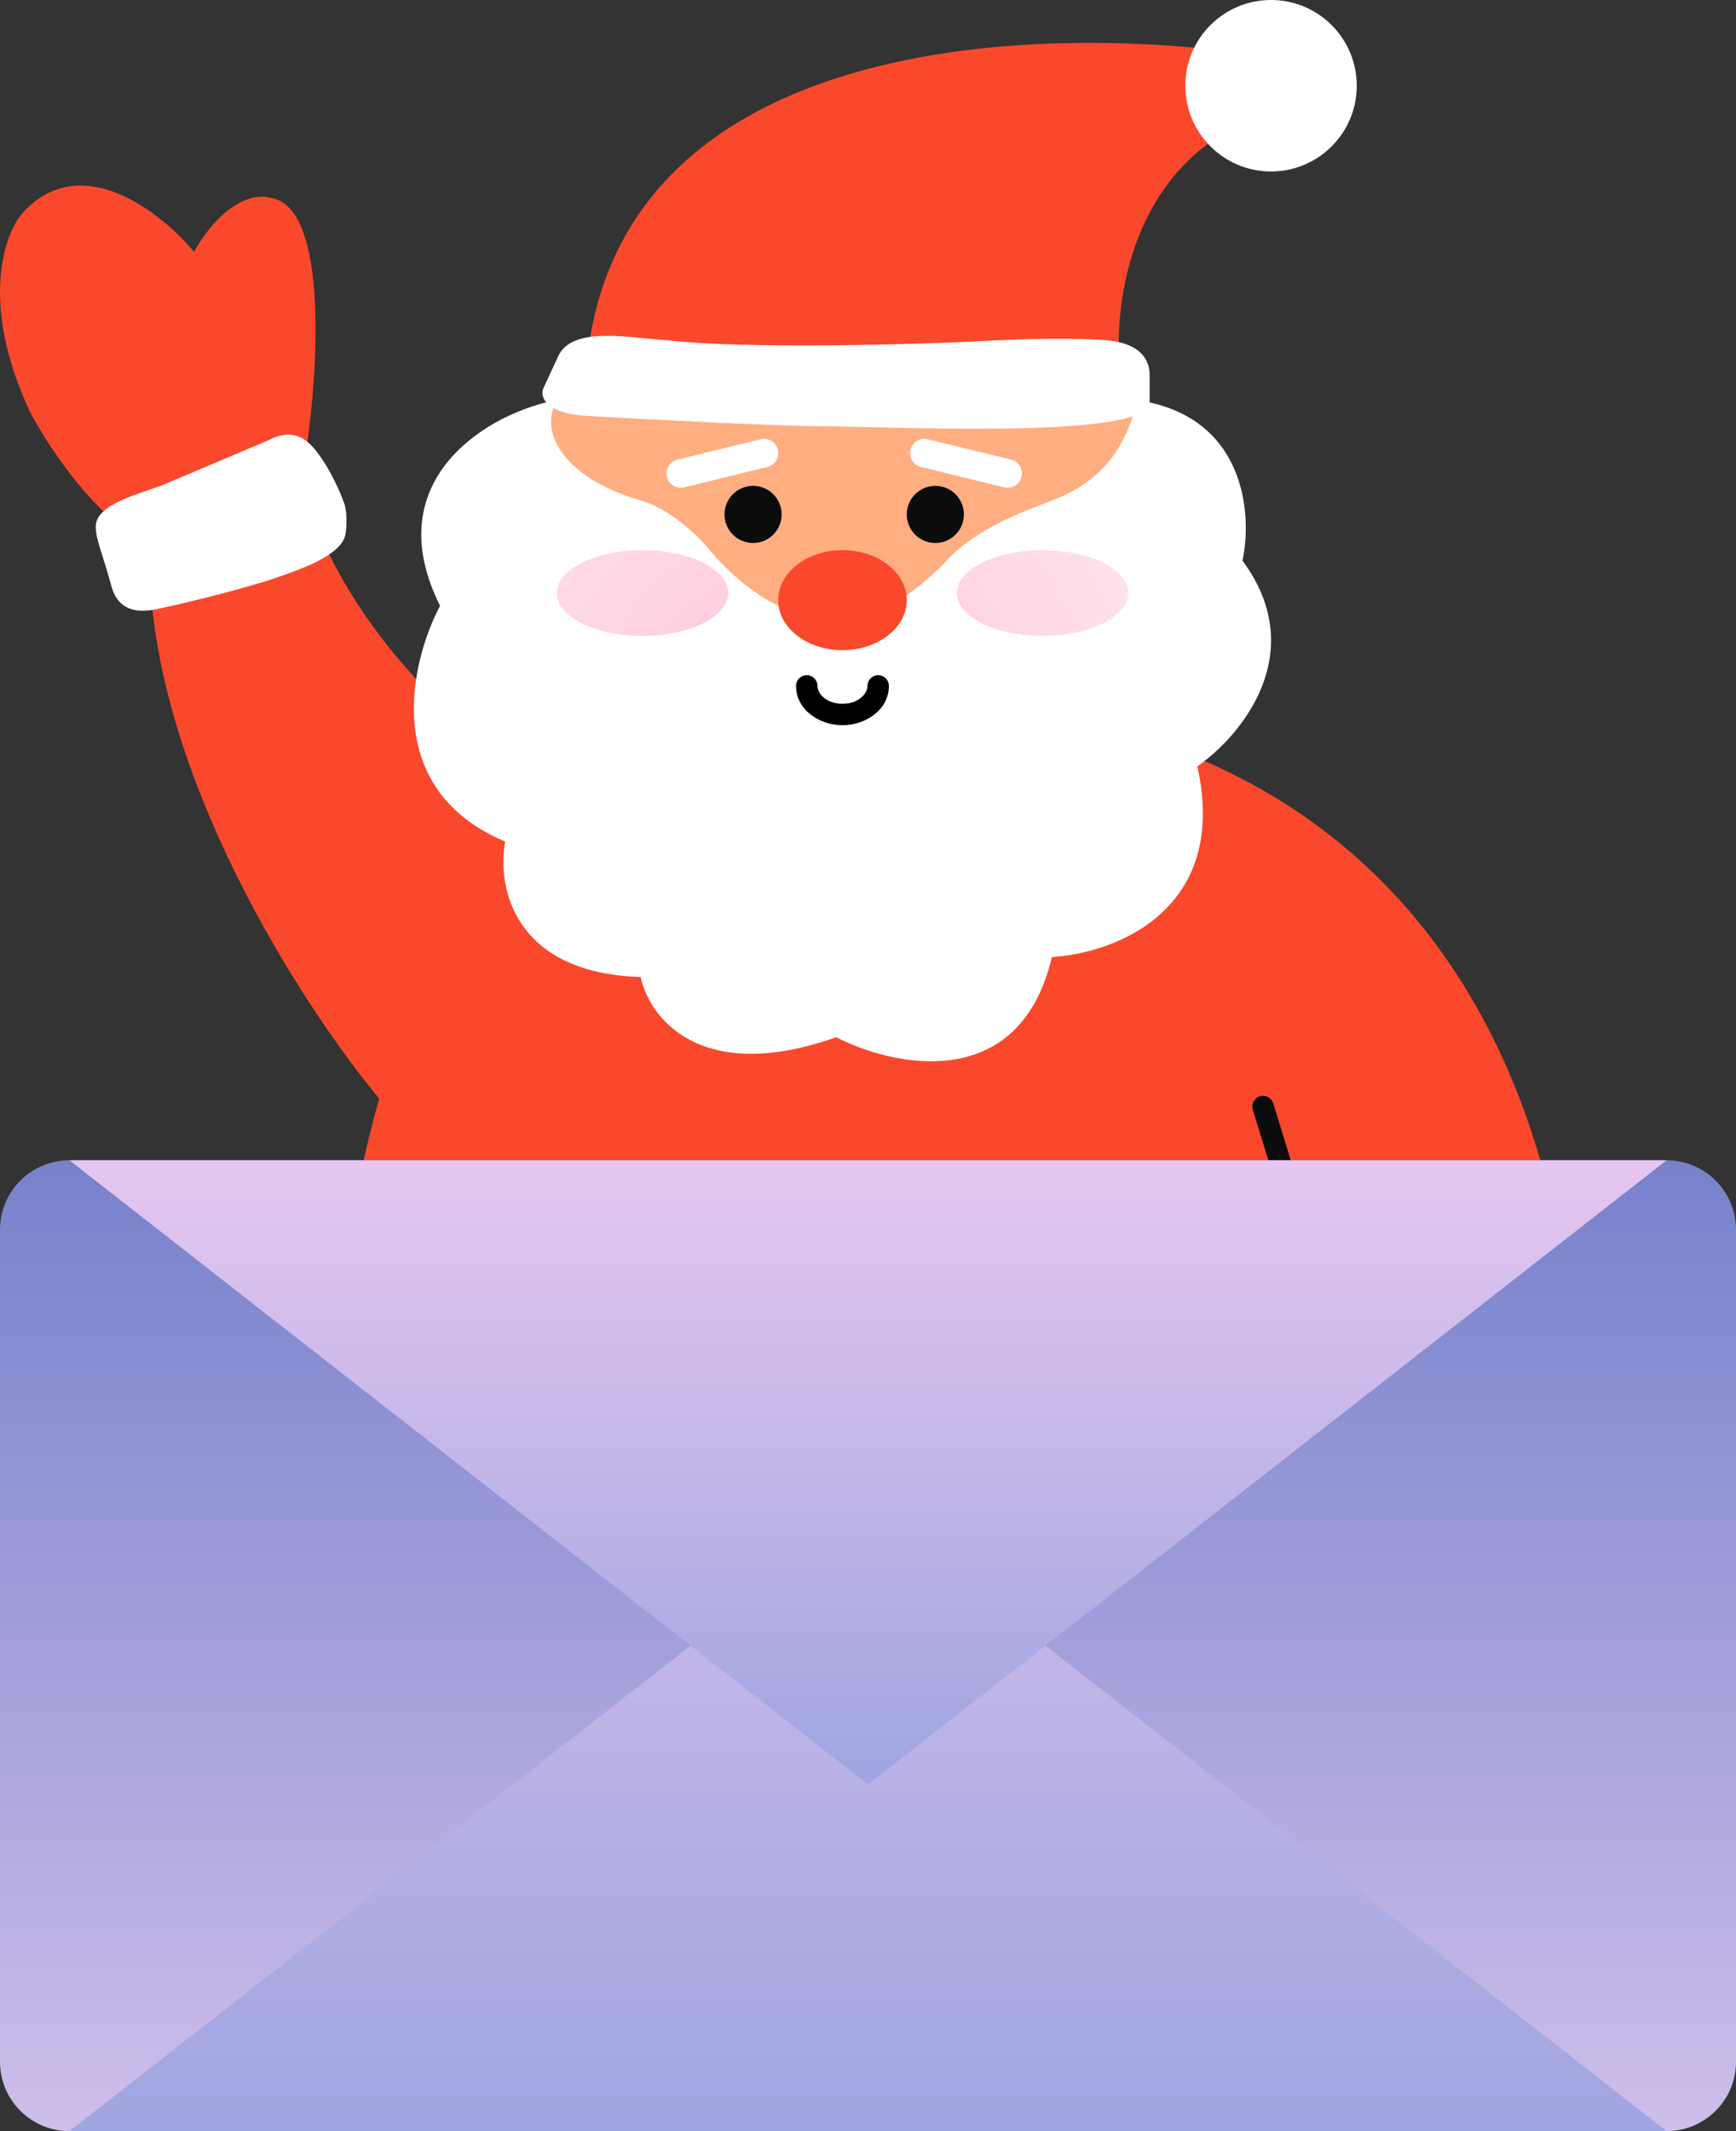 <svg width="220" height="270" viewBox="0 0 220 270" fill="none" xmlns="http://www.w3.org/2000/svg">
<rect x="0" y="0" width="220" height="270" fill="#333333" stroke="none"/>
<path d="M152.024 79.205C152.024 105.951 131.761 127.633 106.764 127.633C81.768 127.633 61.504 105.951 61.504 79.205C61.504 52.459 81.768 30.777 106.764 30.777C131.761 30.777 152.024 52.459 152.024 79.205Z" fill="#FEAE80"/>
<path d="M106.852 90.554C53.145 90.554 42.235 147.861 43.494 176.514H200C195.636 96.466 136.083 85.854 106.852 90.554Z" fill="#FA482C"/>
<path d="M158.761 140.593C158.54 139.877 158.942 139.117 159.658 138.896C160.375 138.675 161.135 139.077 161.356 139.793L170.56 169.635L167.965 170.436L158.761 140.593Z" fill="#0C0C0C"/>
<path d="M18.96 70.731C18.96 97.723 38.476 127.757 48.235 139.401L73.272 101.692C48.62 88.99 37.78 65.718 38.422 58.838L18.96 70.731Z" fill="#FA482C"/>
<path d="M34.243 25.052C41.77 26.13 40.315 47.564 38.647 58.146L16.305 67.29C10.93 63.96 5.748 55.871 3.829 52.244C-2.617 38.518 0.51 29.669 2.879 26.96C10.256 18.873 20.417 26.882 24.576 31.897C28.47 25.14 32.643 24.518 34.243 25.052Z" fill="#FA482C"/>
<path d="M33.981 55.795C37.839 53.721 39.702 56.566 40.835 58.201C41.477 59.128 42.673 61.172 43.614 63.739C43.991 64.768 43.965 66.79 43.768 67.742C43.157 70.705 36.728 72.58 33.737 73.618C28.299 75.277 22.16 76.693 19.77 77.193C15.178 78.154 14.365 75.174 14.056 74.04L14.053 74.028C12.937 69.936 12.123 68.335 12.137 66.683C12.161 63.818 17.896 62.518 20.562 61.469L33.981 55.795Z" fill="white"/>
<path d="M55.767 76.75C47.631 60.479 62.294 52.174 70.556 50.691C68.014 55.267 72.291 60.86 81.19 63.403C84.749 64.42 88.181 67.64 89.452 69.123C96.062 77.258 103.223 78.868 105.977 78.657C111.062 79.165 117.418 73.784 119.96 71.03C124.067 66.581 130.765 64.462 133.307 63.403C142.069 60.225 143.476 53.022 144.112 50.691C157.84 52.725 158.73 65.098 157.459 71.03C166.103 82.724 157.247 93.275 151.739 97.088C155.806 115.393 141.146 120.817 133.307 121.24C129.239 138.528 113.392 135.223 105.977 131.41C88.689 137.511 82.249 128.867 81.19 123.783C64.919 123.274 62.97 112.13 64.029 106.622C48.267 100.012 51.953 83.953 55.767 76.75Z" fill="white"/>
<path d="M142.067 48.377H74.177C76.559 2.641 135.516 2.323 164.697 7.881L158.742 15.028C142.544 21.698 140.876 40.04 142.067 48.377Z" fill="#FA482C"/>
<path d="M84.583 43.111C94.156 44.229 116.244 43.692 126.328 43.111C133.588 42.771 138.63 42.969 140.243 43.111C144.976 43.527 145.688 46.014 145.688 47.465V50.949C145.688 55.551 115.841 54.142 103.943 53.997C98.619 53.997 81.961 53.126 74.297 52.691C68.974 52.342 68.449 50.223 68.853 49.207L70.668 45.288C72.376 41.181 79.743 42.821 84.583 43.111Z" fill="white"/>
<path d="M171.939 10.862C171.939 16.861 167.076 21.725 161.076 21.725C155.077 21.725 150.214 16.861 150.214 10.862C150.214 4.863 155.077 0 161.076 0C167.076 0 171.939 4.863 171.939 10.862Z" fill="white"/>
<path d="M114.911 76.037C114.911 79.536 111.264 82.373 106.764 82.373C102.265 82.373 98.618 79.536 98.618 76.037C98.618 72.537 102.265 69.7 106.764 69.7C111.264 69.7 114.911 72.537 114.911 76.037Z" fill="#FA482C"/>
<path d="M115.386 56.976C115.624 56.005 116.604 55.41 117.575 55.648L128.125 58.232C129.097 58.47 129.691 59.45 129.453 60.421C129.215 61.392 128.235 61.987 127.264 61.749L116.713 59.165C115.742 58.927 115.148 57.947 115.386 56.976Z" fill="white"/>
<path d="M142.972 75.132C142.972 78.131 138.109 80.563 132.11 80.563C126.111 80.563 121.248 78.131 121.248 75.132C121.248 72.132 126.111 69.7 132.11 69.7C138.109 69.7 142.972 72.132 142.972 75.132Z" fill="url(#paint0_radial_92_252)"/>
<path d="M92.281 75.132C92.281 78.131 87.418 80.563 81.419 80.563C75.42 80.563 70.556 78.131 70.556 75.132C70.556 72.132 75.42 69.7 81.419 69.7C87.418 69.7 92.281 72.132 92.281 75.132Z" fill="url(#paint1_radial_92_252)"/>
<path d="M122.153 65.174C122.153 67.174 120.532 68.795 118.532 68.795C116.532 68.795 114.911 67.174 114.911 65.174C114.911 63.175 116.532 61.554 118.532 61.554C120.532 61.554 122.153 63.175 122.153 65.174Z" fill="#0C0C0C"/>
<path d="M98.58 56.976C98.343 56.005 97.362 55.41 96.391 55.648L85.841 58.232C84.87 58.47 84.275 59.45 84.513 60.421C84.751 61.392 85.731 61.987 86.702 61.749L97.253 59.165C98.224 58.927 98.818 57.947 98.58 56.976Z" fill="white"/>
<path d="M91.813 65.174C91.813 67.174 93.434 68.795 95.434 68.795C97.434 68.795 99.055 67.174 99.055 65.174C99.055 63.175 97.434 61.554 95.434 61.554C93.434 61.554 91.813 63.175 91.813 65.174Z" fill="#0C0C0C"/>
<path fill-rule="evenodd" clip-rule="evenodd" d="M102.238 85.541C102.988 85.541 103.596 86.149 103.596 86.899C103.596 87.882 104.716 89.162 106.764 89.162C108.813 89.162 109.933 87.882 109.933 86.899C109.933 86.149 110.541 85.541 111.29 85.541C112.04 85.541 112.648 86.149 112.648 86.899C112.648 89.916 109.716 91.878 106.764 91.878C103.813 91.878 100.881 89.916 100.881 86.899C100.881 86.149 101.489 85.541 102.238 85.541Z" fill="black"/>
<path d="M0 155.786C0 150.934 3.94 147 8.8 147H211.2C216.06 147 220 150.933 220 155.786V261.214C220 266.067 216.06 270 211.2 270H8.8C3.94 270 0 266.067 0 261.214V155.786Z" fill="url(#paint2_linear_92_252)"/>
<path d="M211.2 270H8.8L110 190.929L211.2 270Z" fill="url(#paint3_linear_92_252)"/>
<path d="M8.8 147H211.2L110 226.071L8.8 147Z" fill="url(#paint4_linear_92_252)"/>
<defs>
<radialGradient id="paint0_radial_92_252" cx="0" cy="0" r="1" gradientUnits="userSpaceOnUse" gradientTransform="translate(100 88.257) rotate(90) scale(88.257 100)">
<stop stop-color="#FF418A" stop-opacity="0.3"/>
<stop offset="0.495" stop-color="#FF418A" stop-opacity="0.15"/>
<stop offset="0.795" stop-color="#FF418A" stop-opacity="0.05"/>
<stop offset="1" stop-color="#FF418A" stop-opacity="0"/>
</radialGradient>
<radialGradient id="paint1_radial_92_252" cx="0" cy="0" r="1" gradientUnits="userSpaceOnUse" gradientTransform="translate(100 88.257) rotate(90) scale(88.257 100)">
<stop stop-color="#FF418A" stop-opacity="0.3"/>
<stop offset="0.495" stop-color="#FF418A" stop-opacity="0.15"/>
<stop offset="0.795" stop-color="#FF418A" stop-opacity="0.05"/>
<stop offset="1" stop-color="#FF418A" stop-opacity="0"/>
</radialGradient>
<linearGradient id="paint2_linear_92_252" x1="110" y1="147" x2="110" y2="270" gradientUnits="userSpaceOnUse">
<stop stop-color="#7781CB"/>
<stop offset="1" stop-color="#CEBEEB"/>
</linearGradient>
<linearGradient id="paint3_linear_92_252" x1="110" y1="147" x2="110" y2="270" gradientUnits="userSpaceOnUse">
<stop stop-color="#E5C6F0"/>
<stop offset="1" stop-color="#9FA5E1"/>
</linearGradient>
<linearGradient id="paint4_linear_92_252" x1="110" y1="147" x2="110" y2="226.071" gradientUnits="userSpaceOnUse">
<stop stop-color="#E5C6F0"/>
<stop offset="1" stop-color="#9FA5E1"/>
</linearGradient>
</defs>
</svg>
